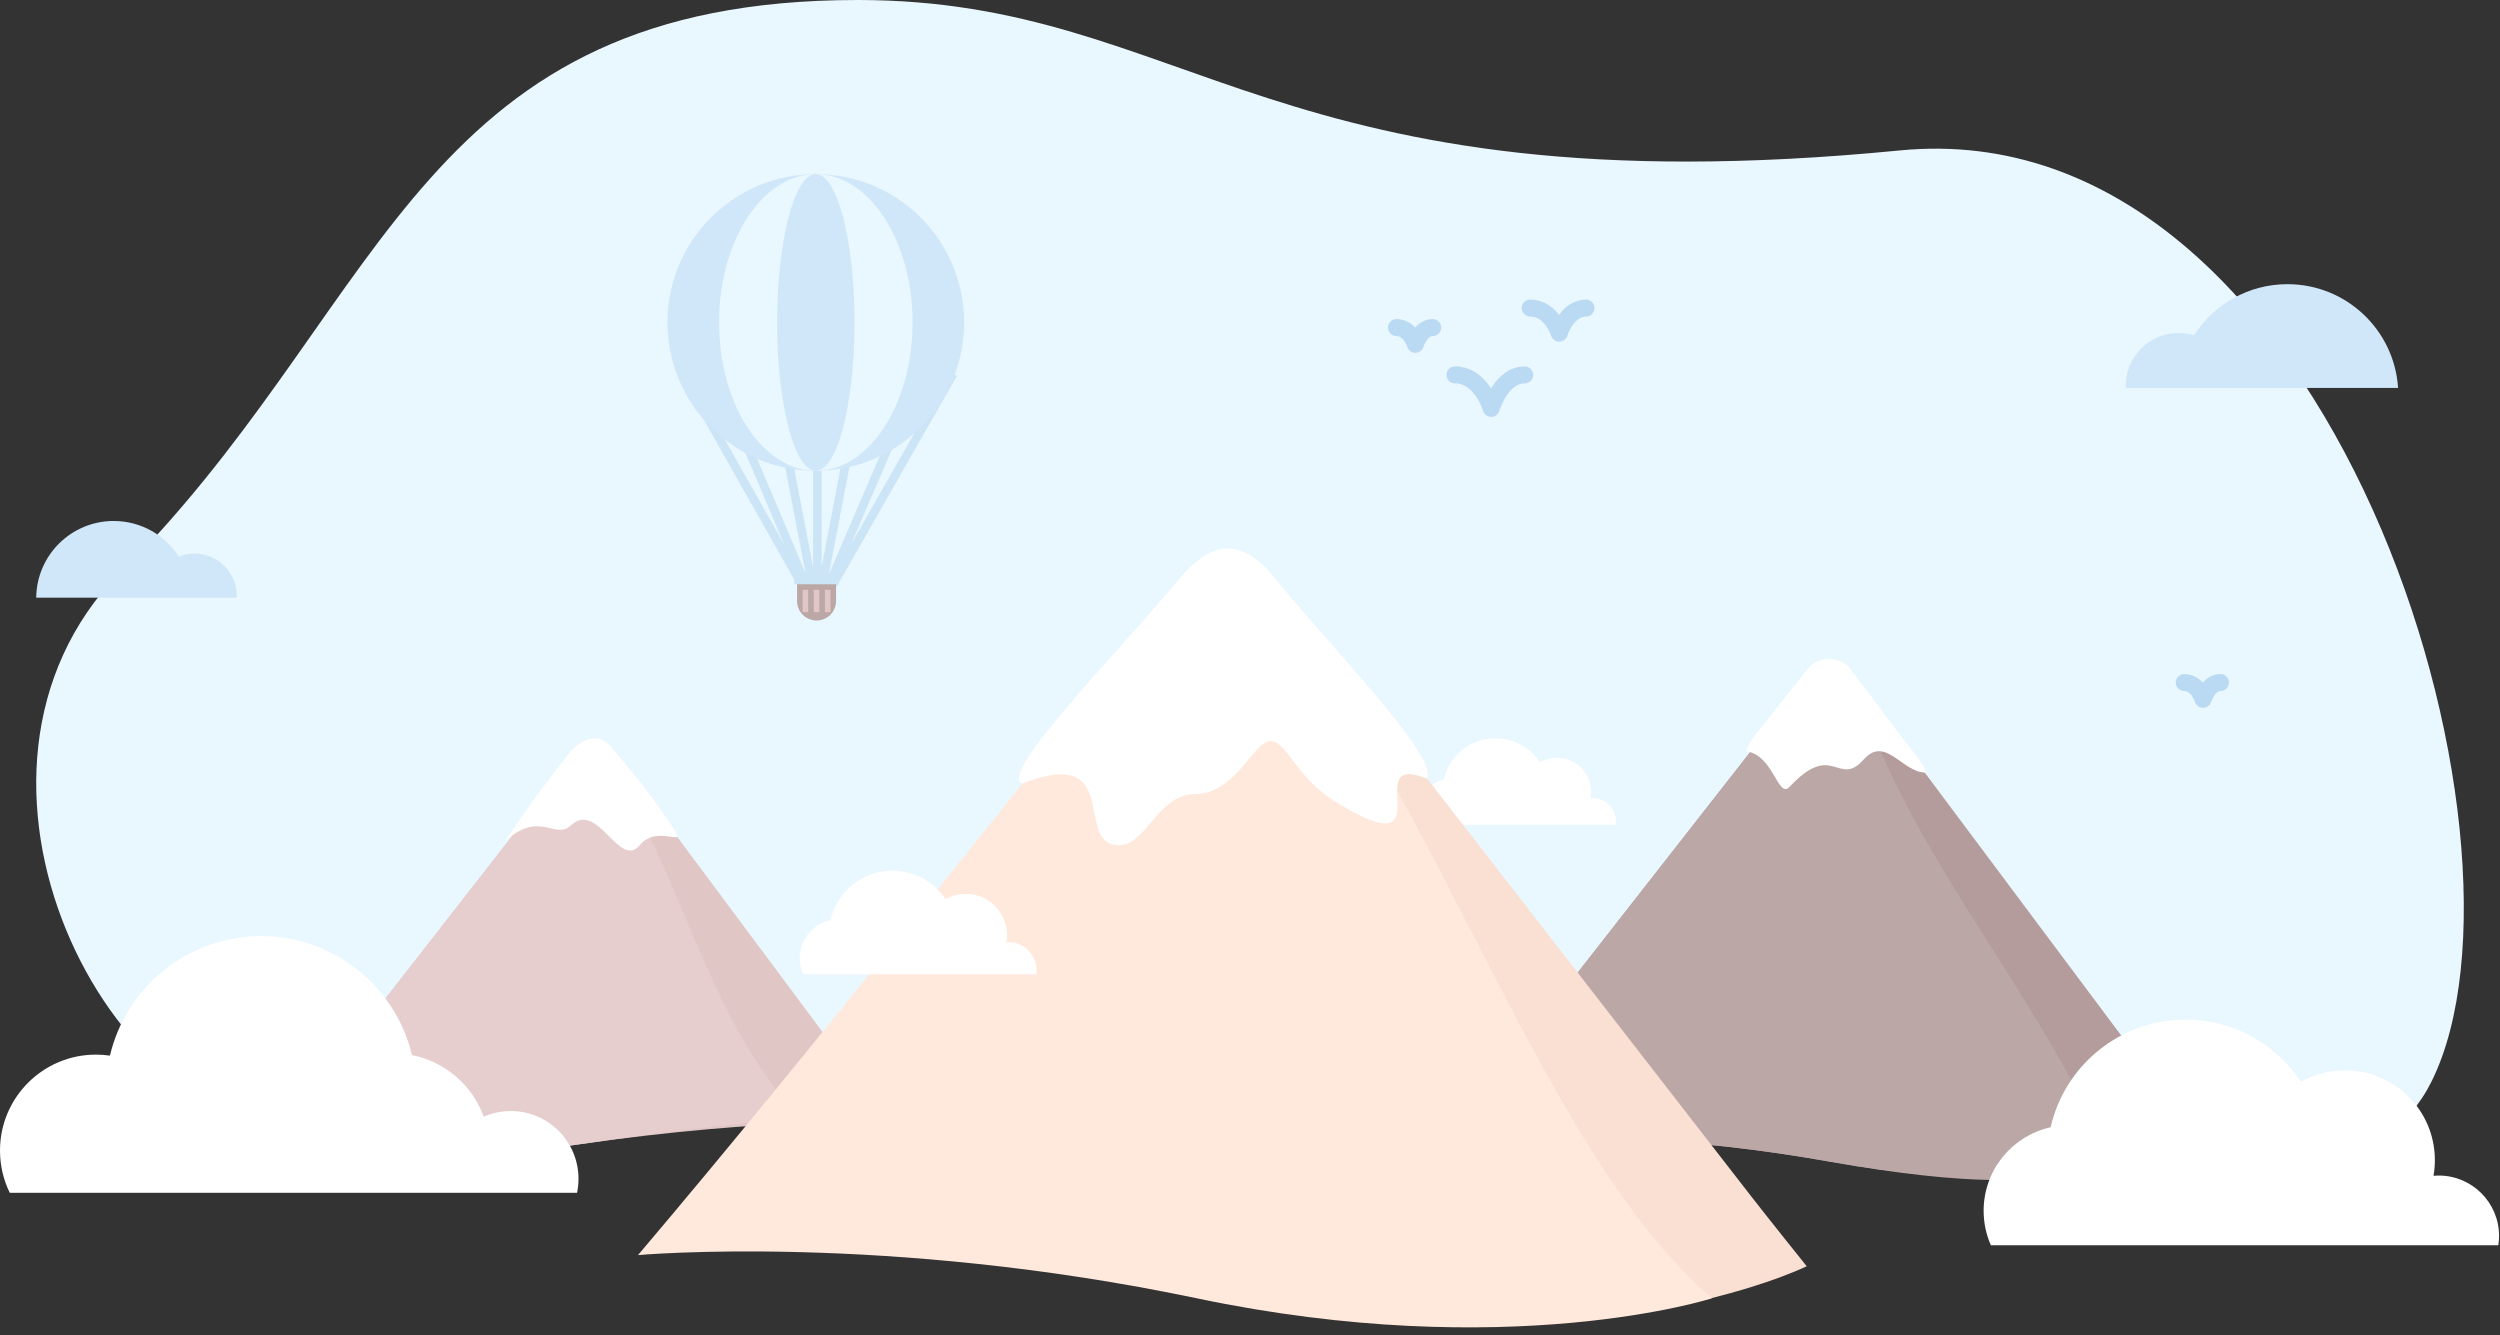 <svg width="294" height="157" viewBox="0 0 294 157" fill="none" xmlns="http://www.w3.org/2000/svg">
<rect x="0" y="0" width="294" height="157" fill="#333333" stroke="none"/>
<path d="M233.742 124.95L194.736 127.118C100.745 127.118 139.328 131.054 106.235 131.054C72.5 131.054 59.316 132.872 34.359 132.692C10.769 131.054 -9.556 87.652 16.339 65.199C45.786 34.281 50.014 1.90469e-06 100.869 0C139.824 -1.45902e-06 149.686 24.9 223.404 17.692C274.45 12.701 299.878 98.945 285.982 127.118C274.837 149.71 233.742 124.95 233.742 124.95Z" fill="#E9F7FF"/>
<path fill-rule="evenodd" clip-rule="evenodd" d="M72.348 88.63L102.077 128.538C103.12 129.939 106.536 131.828 106.536 131.828C106.536 131.828 90.258 131.337 67.815 134.613C45.372 137.889 34.129 131.708 34.129 131.708C34.129 131.708 35.599 129.901 36.691 128.501L67.815 88.593C68.863 87.25 71.335 87.269 72.348 88.63Z" fill="#E1C6C6"/>
<path fill-rule="evenodd" clip-rule="evenodd" d="M70.343 88.593C80.013 100.491 82.478 119.641 94.423 131.708C94.423 131.708 90.258 131.336 67.815 134.613C45.372 137.889 34.129 131.708 34.129 131.708C34.129 131.708 35.599 129.901 36.691 128.501L67.815 88.593C68.863 87.25 69.33 87.233 70.343 88.593Z" fill="#E6CECE"/>
<path d="M75.273 99.353C76.98 97.267 79.973 99.062 79.634 98.215C79.255 97.267 76.092 92.941 75.273 91.958L71.86 87.787C70.344 86.081 68.258 86.649 66.362 89.304L63.897 92.527C62.38 94.428 59.346 98.974 59.346 98.974C63.518 95.182 65.263 98.826 67.12 97.078C70.344 94.044 72.81 102.364 75.273 99.353Z" fill="white"/>
<path fill-rule="evenodd" clip-rule="evenodd" d="M189.995 97.006H167.094C166.883 96.529 166.766 96.002 166.766 95.447C166.766 93.603 168.06 92.061 169.79 91.679C170.419 88.899 172.905 86.823 175.876 86.823C178.055 86.823 179.972 87.939 181.089 89.63C181.677 89.298 182.356 89.109 183.079 89.109C185.317 89.109 187.131 90.923 187.131 93.161C187.131 93.402 187.11 93.639 187.07 93.868C187.147 93.862 187.225 93.858 187.304 93.858C188.808 93.858 190.028 95.078 190.028 96.582C190.028 96.726 190.017 96.868 189.995 97.006Z" fill="white"/>
<path fill-rule="evenodd" clip-rule="evenodd" d="M218.067 79.773L253.639 127.375C254.887 129.045 256.21 132.036 256.21 132.036C256.21 132.036 248.346 142.521 215.255 136.623C182.164 130.726 169.223 136.623 169.223 136.623C169.223 136.623 174.095 129.001 175.401 127.331L212.642 79.73C213.896 78.127 216.854 78.151 218.067 79.773Z" fill="#B59C9C"/>
<path fill-rule="evenodd" clip-rule="evenodd" d="M218.067 79.773C223.544 99.163 238.949 115.67 247.245 134.43C247.245 134.43 248.346 142.521 215.255 136.623C182.164 130.726 169.223 136.623 169.223 136.623C169.223 136.623 174.095 129.001 175.401 127.331L212.642 79.73C213.896 78.127 216.854 78.151 218.067 79.773Z" fill="#BCA7A7"/>
<path d="M210.462 92.527C209.081 94.01 208.565 88.735 205.342 88.356C205.342 88.356 205.621 87.38 206.365 86.477L212.678 78.542C213.848 77.122 216.463 77.163 217.562 78.619L224.198 87.408C224.544 87.867 226.712 90.376 226.395 90.848C223.734 90.848 221.714 86.457 219.183 89.304C216.15 92.717 215.581 87.029 210.462 92.527Z" fill="white"/>
<path fill-rule="evenodd" clip-rule="evenodd" d="M149.349 67.74L205.885 140.618C207.869 143.176 212.47 148.91 212.47 148.91C212.47 148.91 185.932 162.018 143.176 151.858C100.42 141.698 76.666 146.407 76.666 146.407C76.666 146.407 79.463 143.108 81.539 140.552L140.728 67.673C142.72 65.219 147.422 65.256 149.349 67.74Z" fill="#FAE0D2"/>
<path fill-rule="evenodd" clip-rule="evenodd" d="M147.512 66.69C170.203 95.94 181.262 135.378 201.331 152.677C201.331 152.677 177.414 160.377 140.728 152.677C104.042 144.978 75.028 147.599 75.028 147.599C96.894 121.801 119.408 92.94 140.728 66.69C142.72 64.236 145.586 64.206 147.512 66.69Z" fill="#FFE9DD"/>
<path d="M130.726 99.273C126.794 98.126 131.513 87.725 120.209 92.148C117.256 90.99 132.159 76.066 138.753 67.975C141.865 64.399 145.142 62.665 149.401 67.329C155.696 75.276 169.394 89.094 167.8 91.579C159.609 88.159 170.323 102.401 157.1 94.315C152.349 91.41 151.367 87.151 149.401 87.151C147.435 87.151 145.305 93.376 140.555 93.376C135.804 93.376 134.657 100.42 130.726 99.273Z" fill="white"/>
<path fill-rule="evenodd" clip-rule="evenodd" d="M121.854 114.577H94.437C94.184 114.006 94.044 113.375 94.044 112.711C94.044 110.503 95.594 108.657 97.664 108.2C98.418 104.872 101.395 102.387 104.952 102.387C107.559 102.387 109.855 103.723 111.192 105.747C111.895 105.35 112.708 105.123 113.574 105.123C116.253 105.123 118.425 107.295 118.425 109.975C118.425 110.263 118.4 110.546 118.352 110.821C118.444 110.813 118.538 110.809 118.633 110.809C120.433 110.809 121.893 112.269 121.893 114.07C121.893 114.242 121.88 114.412 121.854 114.577Z" fill="white"/>
<path fill-rule="evenodd" clip-rule="evenodd" d="M282.012 45.618C281.581 38.808 275.921 33.419 269.002 33.419C264.389 33.419 260.336 35.814 258.019 39.429C257.445 39.254 256.836 39.16 256.204 39.16C252.769 39.16 249.985 41.944 249.985 45.379C249.985 45.459 249.986 45.539 249.989 45.618H282.012Z" fill="#D0E7F9"/>
<path fill-rule="evenodd" clip-rule="evenodd" d="M27.845 70.282H4.259C4.311 65.294 8.37 61.268 13.369 61.268C16.585 61.268 19.411 62.934 21.032 65.45C21.599 65.226 22.216 65.103 22.862 65.103C25.616 65.103 27.849 67.336 27.849 70.09C27.849 70.154 27.848 70.218 27.845 70.282Z" fill="#D0E7F9"/>
<path fill-rule="evenodd" clip-rule="evenodd" d="M67.861 140.27H1.148C0.413 138.772 0 137.087 0 135.306C0 129.075 5.052 124.023 11.283 124.023C11.842 124.023 12.392 124.064 12.929 124.142C14.824 116.084 22.06 110.085 30.697 110.085C39.31 110.085 46.53 116.052 48.449 124.077C52.359 124.858 55.545 127.645 56.889 131.319C57.862 130.895 58.937 130.66 60.066 130.66C64.465 130.66 68.031 134.226 68.031 138.625C68.031 139.189 67.972 139.739 67.861 140.27Z" fill="white"/>
<path fill-rule="evenodd" clip-rule="evenodd" d="M234.13 146.446H293.802C293.858 146.086 293.888 145.717 293.888 145.342C293.888 141.422 290.711 138.245 286.792 138.245C286.585 138.245 286.381 138.254 286.18 138.271C286.285 137.673 286.34 137.057 286.34 136.429C286.34 130.598 281.613 125.87 275.781 125.87C273.897 125.87 272.128 126.364 270.596 127.229C267.687 122.822 262.691 119.914 257.015 119.914C249.274 119.914 242.796 125.323 241.155 132.568C236.648 133.561 233.275 137.579 233.275 142.385C233.275 143.83 233.58 145.204 234.13 146.446Z" fill="white"/>
<path d="M171.109 44.091C174.222 44.091 175.368 48.023 175.368 48.023C175.368 48.023 176.515 44.091 179.3 44.091" stroke="#BADAF4" stroke-width="2" stroke-linecap="round" stroke-linejoin="round"/>
<path d="M179.955 36.228C182.445 36.228 183.363 39.177 183.363 39.177C183.363 39.177 184.28 36.228 186.508 36.228" stroke="#BADAF4" stroke-width="2" stroke-linecap="round" stroke-linejoin="round"/>
<path d="M164.229 38.521C165.848 38.521 166.444 40.487 166.444 40.487C166.444 40.487 167.04 38.521 168.488 38.521" stroke="#BADAF4" stroke-width="2" stroke-linecap="round" stroke-linejoin="round"/>
<path d="M256.865 80.27C258.484 80.27 259.08 82.236 259.08 82.236C259.08 82.236 259.676 80.27 261.124 80.27" stroke="#BADAF4" stroke-width="2" stroke-linecap="round" stroke-linejoin="round"/>
<path d="M80.301 43.976L96.12 71.951M96.12 71.951L87.181 50.856M96.12 71.951L88.983 34.802M96.12 71.951L103.235 34.802M96.12 71.951L105.201 50.856M96.12 71.951L112.081 43.976M96.12 71.951V41.846" stroke="#CBE4F6"/>
<path d="M93.734 68.385H98.321V70.678C98.321 71.945 97.294 72.971 96.027 72.971C94.76 72.971 93.734 71.945 93.734 70.678V68.385Z" fill="#BCA7A7"/>
<rect x="93.406" y="68.057" width="5.242" height="0.655" fill="#CBE4F6"/>
<rect x="94.389" y="69.367" width="0.655" height="2.621" fill="#E1C6C6"/>
<rect x="95.699" y="69.367" width="0.655" height="2.621" fill="#E1C6C6"/>
<rect x="97.01" y="69.367" width="0.655" height="2.621" fill="#E1C6C6"/>
<circle cx="95.94" cy="37.921" r="17.444" fill="#D0E7F9"/>
<ellipse cx="95.94" cy="37.921" rx="11.376" ry="17.444" fill="#E9F7FF"/>
<ellipse cx="95.94" cy="37.921" rx="4.551" ry="17.444" fill="#D0E7F9"/>
</svg>
